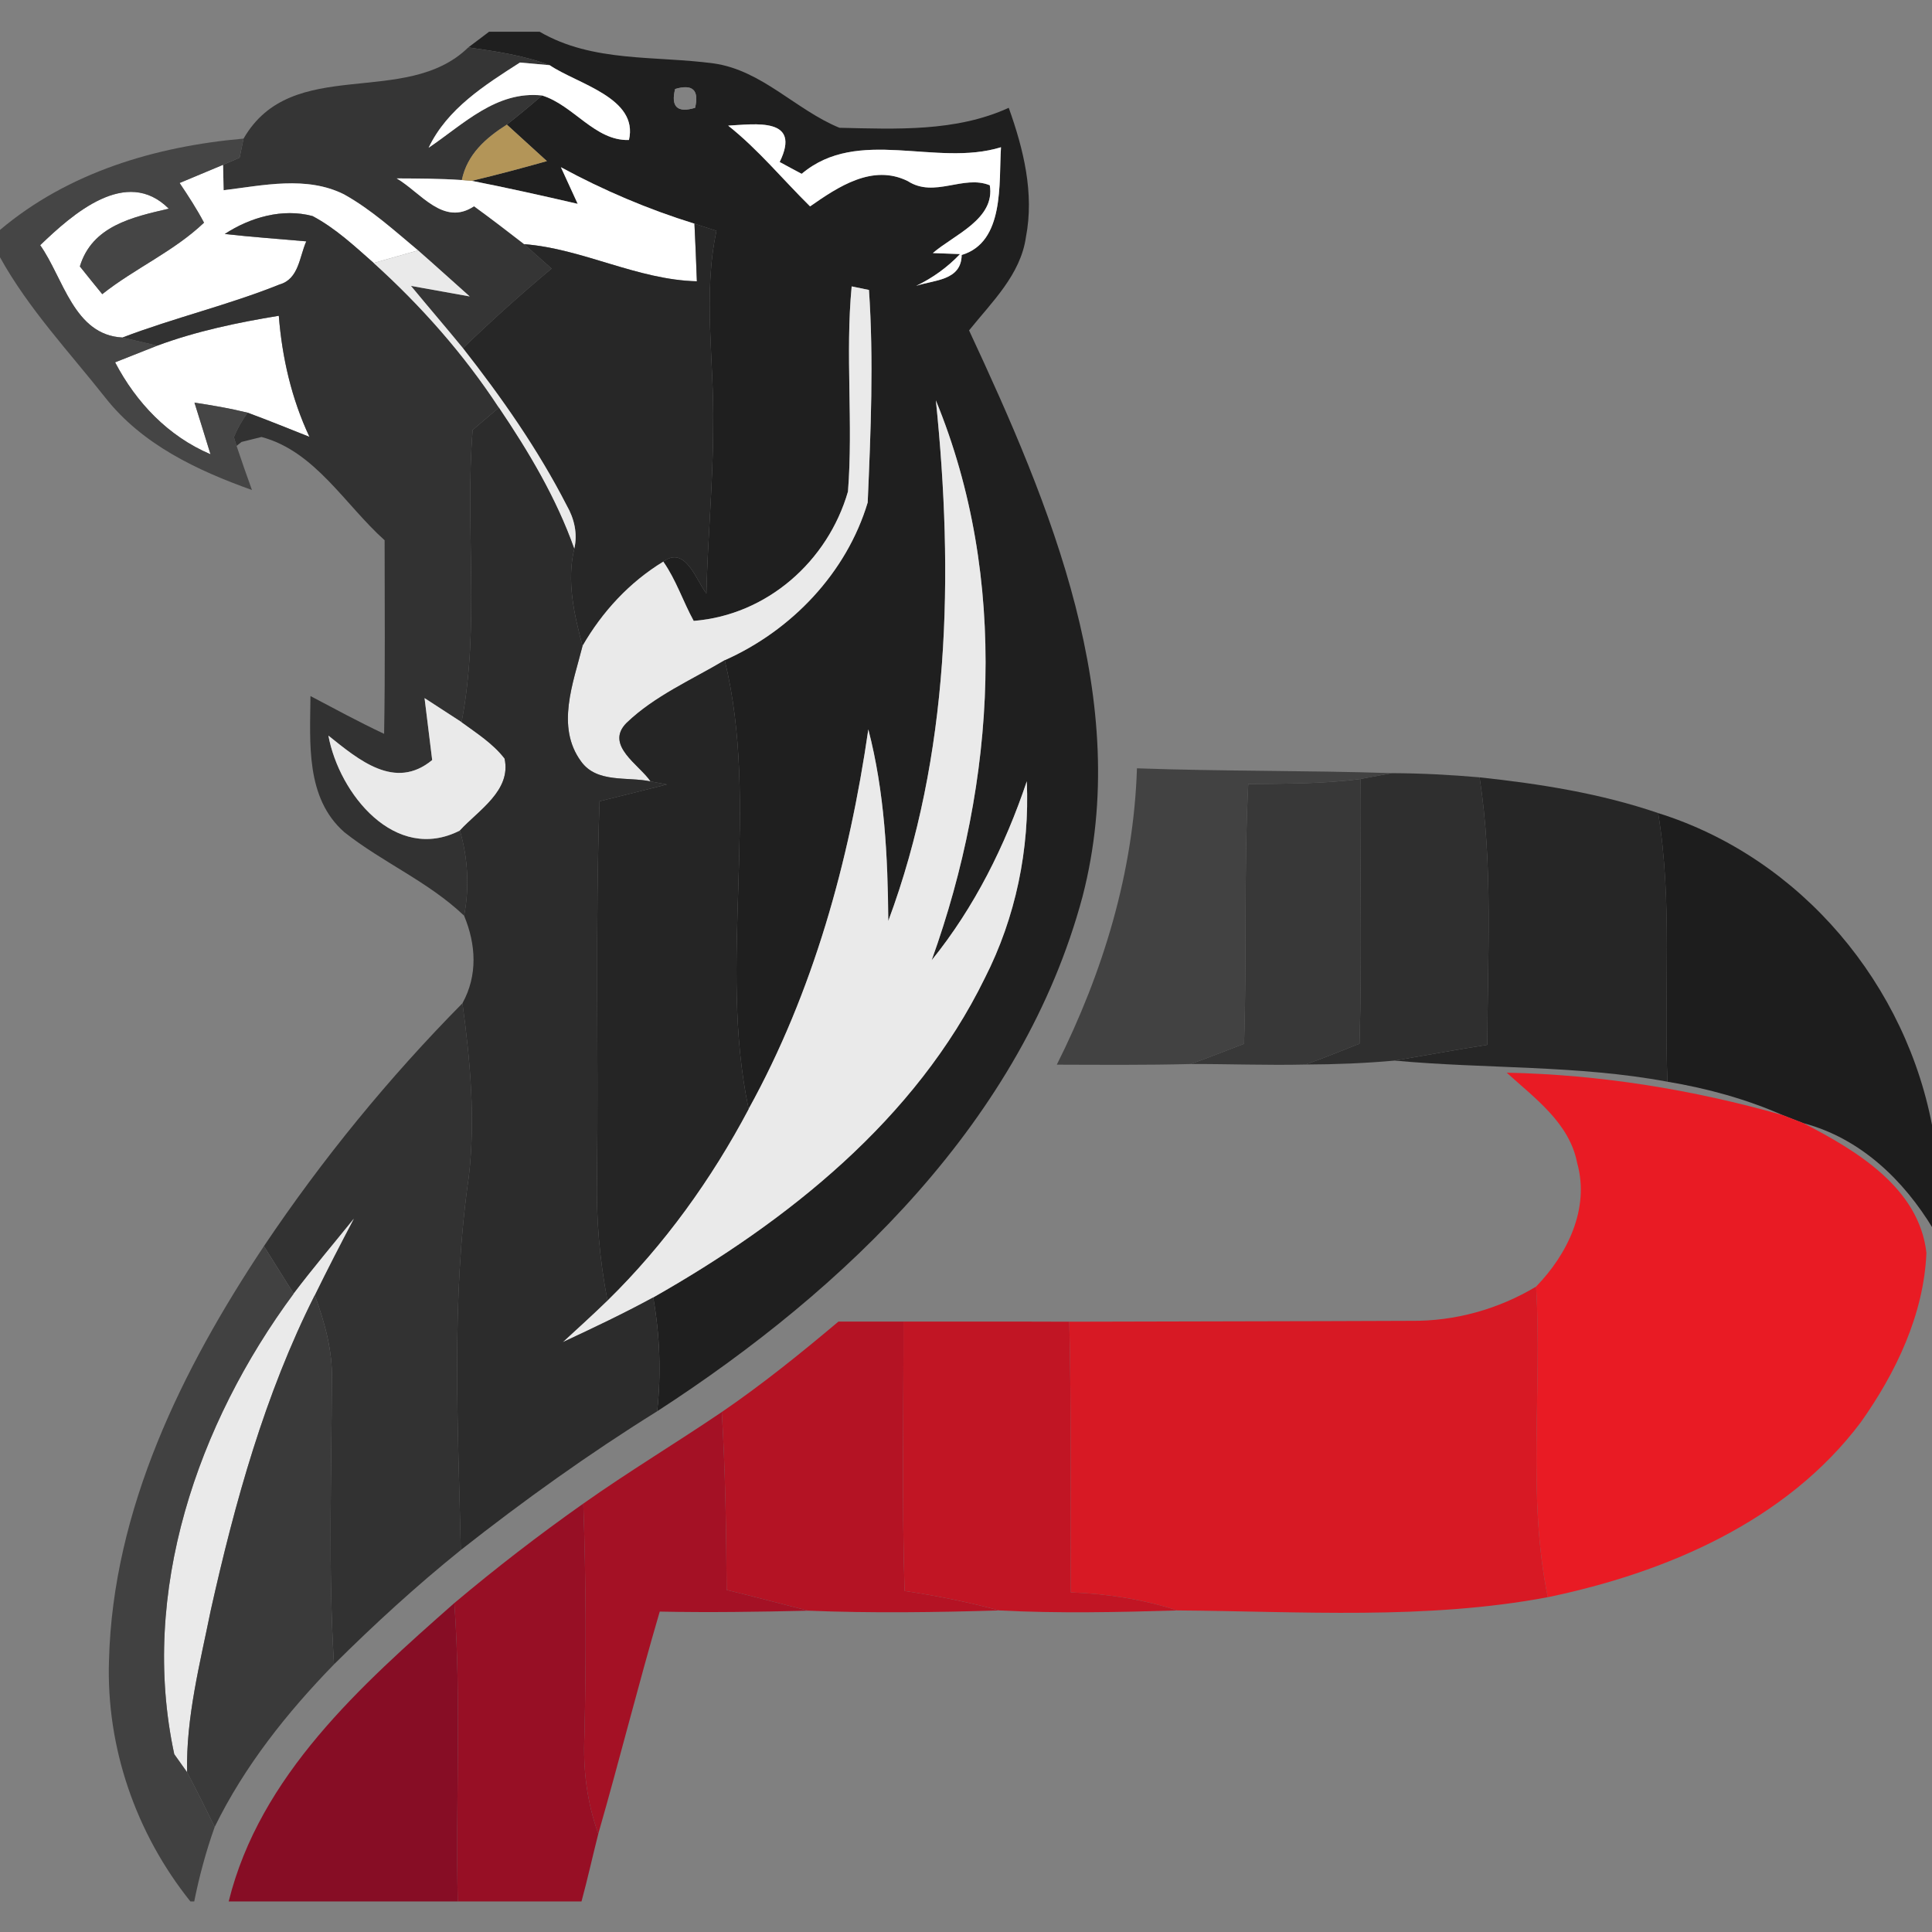 <?xml version="1.0" encoding="UTF-8" standalone="no"?>
<svg
   xmlns:dc="http://purl.org/dc/elements/1.1/"
   xmlns:cc="http://creativecommons.org/ns#"
   xmlns:rdf="http://www.w3.org/1999/02/22-rdf-syntax-ns#"
   xmlns:svg="http://www.w3.org/2000/svg"
   xmlns="http://www.w3.org/2000/svg"
   xmlns:sodipodi="http://sodipodi.sourceforge.net/DTD/sodipodi-0.dtd"
   xmlns:inkscape="http://www.inkscape.org/namespaces/inkscape"
   width="64"
   height="64"
   viewBox="0 0 48 48"
   version="1.1"
   id="svg204"
   sodipodi:docname="pant.svg"
   inkscape:version="0.92.3 (2405546, 2018-03-11)">
  <rect x="0" y="0" width="48" height="48" fill="#808080" stroke="none"/>
  <defs
     id="defs208" />
  <sodipodi:namedview
     pagecolor="#ffffff"
     bordercolor="#666666"
     borderopacity="1"
     objecttolerance="10"
     gridtolerance="10"
     guidetolerance="10"
     inkscape:pageopacity="0"
     inkscape:pageshadow="2"
     inkscape:window-width="1920"
     inkscape:window-height="1017"
     id="namedview206"
     showgrid="false"
     inkscape:pagecheckerboard="true"
     units="px"
     inkscape:zoom="1.5296596"
     inkscape:cx="-43.68229"
     inkscape:cy="14.123972"
     inkscape:window-x="-8"
     inkscape:window-y="-8"
     inkscape:window-maximized="1"
     inkscape:current-layer="svg204" />
  <g
     id="#1f1f1fff"
     transform="matrix(0.316,0,0,0.316,2.9999997e-8,0.789)">
    <path
       d="m 38.45,0 h 3.98 c 4.17,2.43 9.09,1.87 13.69,2.49 3.79,0.54 6.46,3.66 9.88,5.06 4.47,0.1 9.15,0.33 13.31,-1.57 1.16,3.24 2.02,6.72 1.35,10.17 -0.42,2.96 -2.69,5.11 -4.47,7.33 6.4,13.74 12.91,29.14 8.92,44.52 -4.71,17.55 -18.63,30.86 -33.44,40.46 0.32,-2.98 0.21,-5.99 -0.31,-8.95 10.56,-5.99 20.64,-14 26.07,-25.11 2.43,-4.77 3.53,-10.13 3.3,-15.47 -1.71,5.07 -4.11,9.9 -7.48,14.07 5.06,-14.06 6.09,-30.01 0.33,-44.02 1.41,13.68 1.11,27.9 -3.74,40.93 -0.04,-5.06 -0.29,-10.14 -1.57,-15.06 -1.5,10.37 -4.33,20.64 -9.41,29.84 -2.45,-11.6 0.93,-23.72 -1.88,-35.28 5.26,-2.34 9.58,-6.87 11.24,-12.4 0.24,-5.55 0.48,-11.16 0.1,-16.71 l -1.36,-0.28 c -0.51,5.36 0.13,10.76 -0.29,16.13 -1.58,5.47 -6.35,9.71 -12.13,10.17 -0.84,-1.53 -1.38,-3.22 -2.39,-4.66 1.74,-1.29 2.57,1.44 3.39,2.51 0.1,-4.39 0.53,-8.77 0.53,-13.16 0.09,-5.12 -0.82,-10.29 0.26,-15.36 -0.43,-0.14 -1.3,-0.42 -1.73,-0.56 -3.64,-1.13 -7.15,-2.62 -10.5,-4.44 0.33,0.72 0.99,2.16 1.32,2.88 -2.76,-0.64 -5.54,-1.26 -8.33,-1.81 1.98,-0.47 3.95,-1 5.91,-1.55 C 41.95,9.21 40.9,8.25 39.85,7.3 40.79,6.56 41.71,5.8 42.62,5.01 45.09,5.77 46.78,8.6 49.45,8.51 50.22,5.19 45.4,4.11 43.22,2.63 41.16,1.85 38.98,1.54 36.82,1.23 37.23,0.92 38.05,0.31 38.45,0 M 53.08,4.5 C 52.73,5.9 53.26,6.4 54.65,5.98 54.98,4.59 54.46,4.09 53.08,4.5 m 4.17,2.88 c 2.37,1.88 4.29,4.23 6.44,6.35 2.21,-1.54 4.91,-3.36 7.68,-1.99 2.1,1.36 4.36,-0.52 6.45,0.33 0.44,2.65 -2.79,3.88 -4.48,5.33 0.53,0.02 1.6,0.06 2.14,0.08 -0.99,1.04 -2.14,1.87 -3.45,2.5 1.43,-0.48 3.55,-0.4 3.58,-2.43 C 79,16.54 78.52,11.9 78.7,9.08 73.57,10.66 67.46,7.43 63.03,11.17 62.45,10.87 61.88,10.55 61.3,10.24 63.04,6.69 59.36,7.27 57.25,7.38 Z"
       id="path111"
       inkscape:connector-curvature="0"
       style="opacity:1;fill:#1f1f1f" />
  </g>
  <g
     id="#353535ff"
     transform="matrix(0.316,0,0,0.316,2.9999997e-8,0.789)">
    <path
       d="m 19.15,8.4 c 3.81,-6.62 12.73,-2.35 17.67,-7.17 2.16,0.31 4.34,0.62 6.4,1.4 C 42.63,2.58 41.47,2.47 40.88,2.42 38.12,4.19 35.16,6.05 33.7,9.12 36.43,7.28 39.02,4.62 42.62,5.01 41.71,5.8 40.79,6.56 39.85,7.3 38.2,8.35 36.73,9.63 36.31,11.66 34.6,11.54 32.89,11.54 31.19,11.53 c 1.89,1.11 3.67,3.79 6.08,2.19 1.33,0.97 2.64,1.97 3.94,2.98 0.54,0.48 1.62,1.44 2.16,1.92 -2.4,2 -4.72,4.09 -6.97,6.26 -1.35,-1.65 -2.74,-3.26 -4.09,-4.9 1.15,0.21 3.46,0.62 4.62,0.83 -1.36,-1.21 -2.7,-2.43 -4.06,-3.62 -1.87,-1.56 -3.69,-3.22 -5.83,-4.41 -2.95,-1.47 -6.34,-0.7 -9.46,-0.32 -0.01,-0.5 -0.03,-1.5 -0.04,-2 0.33,-0.14 0.98,-0.42 1.3,-0.56 z"
       id="path114"
       inkscape:connector-curvature="0"
       style="opacity:1;fill:#353535" />
  </g>
  <g
     id="#ffffffff"
     transform="matrix(0.316,0,0,0.316,2.9999997e-8,0.789)">
    <path
       d="m 33.7,9.12 c 1.46,-3.07 4.42,-4.93 7.18,-6.7 0.59,0.05 1.75,0.16 2.34,0.21 2.18,1.48 7,2.56 6.23,5.88 C 46.78,8.6 45.09,5.77 42.62,5.01 39.02,4.62 36.43,7.28 33.7,9.12 Z"
       id="path117"
       inkscape:connector-curvature="0"
       style="opacity:1;fill:#ffffff" />
    <path
       d="m 57.25,7.38 c 2.11,-0.11 5.79,-0.69 4.05,2.86 0.58,0.31 1.15,0.63 1.73,0.93 4.43,-3.74 10.54,-0.51 15.67,-2.09 -0.18,2.82 0.3,7.46 -3.09,8.47 -0.03,2.03 -2.15,1.95 -3.58,2.43 1.31,-0.63 2.46,-1.46 3.45,-2.5 -0.54,-0.02 -1.61,-0.06 -2.14,-0.08 1.69,-1.45 4.92,-2.68 4.48,-5.33 -2.09,-0.85 -4.35,1.03 -6.45,-0.33 -2.77,-1.37 -5.47,0.45 -7.68,1.99 -2.15,-2.12 -4.07,-4.47 -6.44,-6.35 z"
       id="path119"
       inkscape:connector-curvature="0"
       style="opacity:1;fill:#ffffff" />
    <path
       d="m 14.12,11.89 c 1.14,-0.48 2.28,-0.95 3.42,-1.43 0.01,0.5 0.03,1.5 0.04,2 3.12,-0.38 6.51,-1.15 9.46,0.32 2.14,1.19 3.96,2.85 5.83,4.41 -1.17,0.33 -2.33,0.66 -3.49,0.99 -1.51,-1.33 -3.01,-2.74 -4.81,-3.69 -2.36,-0.63 -4.89,0.1 -6.9,1.41 2.13,0.24 4.27,0.39 6.41,0.58 -0.54,1.21 -0.58,2.96 -2.1,3.39 -4.03,1.62 -8.29,2.62 -12.35,4.17 -3.82,-0.19 -4.64,-4.67 -6.47,-7.26 2.54,-2.44 6.77,-6.21 10.11,-2.87 -2.84,0.66 -6.03,1.35 -6.99,4.54 0.58,0.73 1.17,1.46 1.76,2.18 2.56,-2.03 5.63,-3.36 8,-5.62 -0.57,-1.08 -1.24,-2.11 -1.92,-3.12 z"
       id="path121"
       inkscape:connector-curvature="0"
       style="opacity:1;fill:#ffffff" />
    <path
       d="m 31.19,11.53 c 1.7,0.01 3.41,0.01 5.12,0.13 l 0.78,0.06 c 2.79,0.55 5.57,1.17 8.33,1.81 -0.33,-0.72 -0.99,-2.16 -1.32,-2.88 3.35,1.82 6.86,3.31 10.5,4.44 0.07,1.5 0.14,3.02 0.19,4.53 -4.72,-0.12 -8.96,-2.56 -13.58,-2.92 -1.3,-1.01 -2.61,-2.01 -3.94,-2.98 -2.41,1.6 -4.19,-1.08 -6.08,-2.19 z"
       id="path123"
       inkscape:connector-curvature="0"
       style="opacity:1;fill:#ffffff" />
    <path
       d="m 12.36,24.68 c 3.08,-1.14 6.32,-1.82 9.56,-2.35 0.26,3.29 1,6.52 2.41,9.52 -1.62,-0.64 -3.23,-1.3 -4.86,-1.9 -1.38,-0.34 -2.78,-0.58 -4.18,-0.79 0.43,1.35 0.84,2.71 1.26,4.06 -3.33,-1.42 -5.84,-4.06 -7.5,-7.23 0.82,-0.32 2.48,-0.98 3.31,-1.31 z"
       id="path125"
       inkscape:connector-curvature="0"
       style="opacity:1;fill:#ffffff" />
  </g>
  <g
     id="#828282ff"
     transform="matrix(0.316,0,0,0.316,2.9999997e-8,0.789)">
    <path
       d="m 53.08,4.5 c 1.38,-0.41 1.9,0.09 1.57,1.48 C 53.26,6.4 52.73,5.9 53.08,4.5 Z"
       id="path128"
       inkscape:connector-curvature="0"
       style="opacity:1;fill:#828282" />
  </g>
  <g
     id="#b39558ff"
     transform="matrix(0.316,0,0,0.316,2.9999997e-8,0.789)">
    <path
       d="m 36.31,11.66 c 0.42,-2.03 1.89,-3.31 3.54,-4.36 1.05,0.95 2.1,1.91 3.15,2.87 -1.96,0.55 -3.93,1.08 -5.91,1.55 z"
       id="path131"
       inkscape:connector-curvature="0"
       style="opacity:1;fill:#b39558" />
  </g>
  <g
     id="#454545ff"
     transform="matrix(0.316,0,0,0.316,2.9999997e-8,0.789)">
    <path
       d="M 0,15.58 C 5.38,11.04 12.24,9.01 19.15,8.4 l -0.31,1.5 c -0.32,0.14 -0.97,0.42 -1.3,0.56 -1.14,0.48 -2.28,0.95 -3.42,1.43 0.68,1.01 1.35,2.04 1.92,3.12 -2.37,2.26 -5.44,3.59 -8,5.62 -0.59,-0.72 -1.18,-1.45 -1.76,-2.18 0.96,-3.19 4.15,-3.88 6.99,-4.54 -3.34,-3.34 -7.57,0.43 -10.11,2.87 1.83,2.59 2.65,7.07 6.47,7.26 0.68,0.16 2.04,0.48 2.73,0.64 -0.83,0.33 -2.49,0.99 -3.31,1.31 1.66,3.17 4.17,5.81 7.5,7.23 -0.42,-1.35 -0.83,-2.71 -1.26,-4.06 1.4,0.21 2.8,0.45 4.18,0.79 -0.44,0.6 -0.8,1.24 -1.08,1.92 0.05,0.17 0.15,0.52 0.21,0.69 0.39,1.16 0.79,2.32 1.21,3.47 C 15.5,34.49 11.19,32.46 8.29,28.78 5.44,25.17 2.24,21.78 0,17.73 Z"
       id="path134"
       inkscape:connector-curvature="0"
       style="opacity:1;fill:#454545" />
  </g>
  <g
     id="#323232ff"
     transform="matrix(0.316,0,0,0.316,2.9999997e-8,0.789)">
    <path
       d="m 17.67,15.9 c 2.01,-1.31 4.54,-2.04 6.9,-1.41 1.8,0.95 3.3,2.36 4.81,3.69 3.73,3.37 7.08,7.16 9.84,11.37 -0.52,0.44 -1.55,1.32 -2.06,1.76 -0.61,7.65 0.59,15.39 -0.87,22.97 -0.72,-0.47 -2.18,-1.42 -2.91,-1.89 0.2,1.62 0.4,3.25 0.6,4.87 -2.93,2.42 -5.78,-0.02 -8.16,-1.92 0.84,4.56 5.25,10.06 10.34,7.46 0.63,2.18 0.76,4.46 0.33,6.7 -2.79,-2.67 -6.42,-4.19 -9.42,-6.57 -3.06,-2.69 -2.69,-7.03 -2.66,-10.7 1.92,1.01 3.83,2.05 5.79,2.97 0.09,-5.07 0.04,-10.15 0.04,-15.22 -3.11,-2.78 -5.47,-7 -9.68,-8.12 -0.39,0.1 -1.18,0.29 -1.57,0.39 l -0.39,0.31 c -0.06,-0.17 -0.16,-0.52 -0.21,-0.69 0.28,-0.68 0.64,-1.32 1.08,-1.92 1.63,0.6 3.24,1.26 4.86,1.9 -1.41,-3 -2.15,-6.23 -2.41,-9.52 -3.24,0.53 -6.48,1.21 -9.56,2.35 -0.69,-0.16 -2.05,-0.48 -2.73,-0.64 4.06,-1.55 8.32,-2.55 12.35,-4.17 1.52,-0.43 1.56,-2.18 2.1,-3.39 -2.14,-0.19 -4.28,-0.34 -6.41,-0.58 z"
       id="path137"
       inkscape:connector-curvature="0"
       style="opacity:1;fill:#323232" />
    <path
       d="m 20.75,95.48 c 4.59,-6.84 9.82,-13.24 15.61,-19.1 0.61,4.51 1.03,9.08 0.5,13.63 -1.4,9.72 -0.84,19.58 -0.63,29.36 -3.49,2.81 -6.8,5.84 -9.97,8.99 -0.46,-7.45 -0.19,-14.93 -0.17,-22.39 0.07,-2.29 -0.57,-4.51 -1.34,-6.64 0.99,-2.02 2.02,-4.02 3.07,-6.01 -1.58,1.96 -3.21,3.88 -4.73,5.89 -0.78,-1.24 -1.56,-2.49 -2.34,-3.73 z"
       id="path139"
       inkscape:connector-curvature="0"
       style="opacity:1;fill:#323232" />
  </g>
  <g
     id="#272727ff"
     transform="matrix(0.316,0,0,0.316,2.9999997e-8,0.789)">
    <path
       d="m 54.6,15.09 c 0.43,0.14 1.3,0.42 1.73,0.56 -1.08,5.07 -0.17,10.24 -0.26,15.36 0,4.39 -0.43,8.77 -0.53,13.16 -0.82,-1.07 -1.65,-3.8 -3.39,-2.51 -2.66,1.62 -4.8,3.94 -6.35,6.63 -0.66,-2.49 -1.26,-5.08 -0.65,-7.64 0.28,-1.18 0,-2.37 -0.59,-3.4 -2.26,-4.41 -5.11,-8.48 -8.16,-12.37 2.25,-2.17 4.57,-4.26 6.97,-6.26 -0.54,-0.48 -1.62,-1.44 -2.16,-1.92 4.62,0.36 8.86,2.8 13.58,2.92 -0.05,-1.51 -0.12,-3.03 -0.19,-4.53 z"
       id="path142"
       inkscape:connector-curvature="0"
       style="opacity:1;fill:#272727" />
  </g>
  <g
     id="#eaeaeaff"
     transform="matrix(0.316,0,0,0.316,2.9999997e-8,0.789)">
    <path
       d="m 32.87,17.19 c 1.36,1.19 2.7,2.41 4.06,3.62 -1.16,-0.21 -3.47,-0.62 -4.62,-0.83 1.35,1.64 2.74,3.25 4.09,4.9 3.05,3.89 5.9,7.96 8.16,12.37 0.59,1.03 0.87,2.22 0.59,3.4 -1.41,-3.98 -3.58,-7.62 -5.93,-11.1 -2.76,-4.21 -6.11,-8 -9.84,-11.37 1.16,-0.33 2.32,-0.66 3.49,-0.99 z"
       id="path145"
       inkscape:connector-curvature="0"
       style="opacity:1;fill:#eaeaea" />
    <path
       d="m 66.96,20.02 1.36,0.28 c 0.38,5.55 0.14,11.16 -0.1,16.71 -1.66,5.53 -5.98,10.06 -11.24,12.4 -2.62,1.56 -5.5,2.8 -7.72,4.93 -1.74,1.75 1.01,3.29 1.89,4.6 -1.83,-0.39 -4.23,0.16 -5.47,-1.58 -1.99,-2.72 -0.61,-6.16 0.12,-9.07 1.55,-2.69 3.69,-5.01 6.35,-6.63 1.01,1.44 1.55,3.13 2.39,4.66 5.78,-0.46 10.55,-4.7 12.13,-10.17 0.42,-5.37 -0.22,-10.77 0.29,-16.13 z"
       id="path147"
       inkscape:connector-curvature="0"
       style="opacity:1;fill:#eaeaea" />
    <path
       d="m 73.58,28.98 c 5.76,14.01 4.73,29.96 -0.33,44.02 3.37,-4.17 5.77,-9 7.48,-14.07 0.23,5.34 -0.87,10.7 -3.3,15.47 C 72,85.51 61.92,93.52 51.36,99.51 c -2.33,1.27 -4.72,2.4 -7.12,3.52 1.18,-1.09 2.37,-2.16 3.52,-3.28 4.47,-4.38 8.17,-9.53 11.1,-15.06 5.08,-9.2 7.91,-19.47 9.41,-29.84 1.28,4.92 1.53,10 1.57,15.06 4.85,-13.03 5.15,-27.25 3.74,-40.93 z"
       id="path149"
       inkscape:connector-curvature="0"
       style="opacity:1;fill:#eaeaea" />
    <path
       d="m 33.38,52.39 c 0.73,0.47 2.19,1.42 2.91,1.89 1.19,0.87 2.47,1.68 3.38,2.86 0.55,2.52 -2.04,4.06 -3.51,5.66 -5.09,2.6 -9.5,-2.9 -10.34,-7.46 2.38,1.9 5.23,4.34 8.16,1.92 -0.2,-1.62 -0.4,-3.25 -0.6,-4.87 z"
       id="path151"
       inkscape:connector-curvature="0"
       style="opacity:1;fill:#eaeaea" />
    <path
       d="m 27.82,93.32 c -1.05,1.99 -2.08,3.99 -3.07,6.01 -3.93,7.8 -6.28,16.28 -8.18,24.78 -0.85,4.2 -1.95,8.41 -1.86,12.73 -0.25,-0.36 -0.76,-1.07 -1.01,-1.42 -2.74,-12.73 1.82,-25.98 9.39,-36.21 1.52,-2.01 3.15,-3.93 4.73,-5.89 z"
       id="path153"
       inkscape:connector-curvature="0"
       style="opacity:1;fill:#eaeaea" />
  </g>
  <g
     id="#2c2c2cff"
     transform="matrix(0.316,0,0,0.316,2.9999997e-8,0.789)">
    <path
       d="m 37.16,31.31 c 0.51,-0.44 1.54,-1.32 2.06,-1.76 2.35,3.48 4.52,7.12 5.93,11.1 -0.61,2.56 -0.01,5.15 0.65,7.64 -0.73,2.91 -2.11,6.35 -0.12,9.07 1.24,1.74 3.64,1.19 5.47,1.58 0.32,0.06 0.96,0.18 1.28,0.24 -1.76,0.45 -3.53,0.88 -5.29,1.32 -0.35,9.82 -0.08,19.65 -0.2,29.48 -0.08,3.28 0.2,6.55 0.82,9.77 -1.15,1.12 -2.34,2.19 -3.52,3.28 2.4,-1.12 4.79,-2.25 7.12,-3.52 0.52,2.96 0.63,5.97 0.31,8.95 -5.35,3.33 -10.49,7.01 -15.44,10.91 -0.21,-9.78 -0.77,-19.64 0.63,-29.36 0.53,-4.55 0.11,-9.12 -0.5,-13.63 1.21,-2.19 1.07,-4.62 0.13,-6.88 0.43,-2.24 0.3,-4.52 -0.33,-6.7 1.47,-1.6 4.06,-3.14 3.51,-5.66 -0.91,-1.18 -2.19,-1.99 -3.38,-2.86 1.46,-7.58 0.26,-15.32 0.87,-22.97 z"
       id="path156"
       inkscape:connector-curvature="0"
       style="opacity:1;fill:#2c2c2c" />
  </g>
  <g
     id="#252525ff"
     transform="matrix(0.316,0,0,0.316,2.9999997e-8,0.789)">
    <path
       d="m 49.26,54.34 c 2.22,-2.13 5.1,-3.37 7.72,-4.93 2.81,11.56 -0.57,23.68 1.88,35.28 -2.93,5.53 -6.63,10.68 -11.1,15.06 -0.62,-3.22 -0.9,-6.49 -0.82,-9.77 0.12,-9.83 -0.15,-19.66 0.2,-29.48 1.76,-0.44 3.53,-0.87 5.29,-1.32 -0.32,-0.06 -0.96,-0.18 -1.28,-0.24 -0.88,-1.31 -3.63,-2.85 -1.89,-4.6 z"
       id="path159"
       inkscape:connector-curvature="0"
       style="opacity:1;fill:#252525" />
  </g>
  <g
     id="#424242ff"
     transform="matrix(0.316,0,0,0.316,2.9999997e-8,0.789)">
    <path
       d="m 89.39,57.91 c 6.68,0.24 13.38,0.16 20.06,0.38 -0.62,0.12 -1.87,0.34 -2.49,0.46 -2.92,0.39 -5.88,0.36 -8.82,0.4 -0.35,6.8 -0.1,13.61 -0.33,20.42 -1.4,0.54 -2.79,1.09 -4.2,1.59 -3.5,0.09 -7.01,0.06 -10.52,0.05 3.64,-7.27 6.04,-15.13 6.3,-23.3 z"
       id="path162"
       inkscape:connector-curvature="0"
       style="opacity:1;fill:#424242" />
  </g>
  <g
     id="#383838ff"
     transform="matrix(0.316,0,0,0.316,2.9999997e-8,0.789)">
    <path
       d="m 98.14,59.15 c 2.94,-0.04 5.9,-0.01 8.82,-0.4 -0.05,6.93 0.14,13.88 -0.07,20.81 -1.41,0.56 -2.81,1.13 -4.24,1.64 -3.01,0.07 -6.02,-0.05 -9.04,-0.04 1.41,-0.5 2.8,-1.05 4.2,-1.59 0.23,-6.81 -0.02,-13.62 0.33,-20.42 z"
       id="path165"
       inkscape:connector-curvature="0"
       style="opacity:1;fill:#383838" />
  </g>
  <g
     id="#2f2f2fff"
     transform="matrix(0.316,0,0,0.316,2.9999997e-8,0.789)">
    <path
       d="m 106.96,58.75 c 0.62,-0.12 1.87,-0.34 2.49,-0.46 2.3,0.01 4.6,0.13 6.88,0.33 1.07,6.96 0.62,14.02 0.61,21.03 -2.44,0.38 -4.86,0.83 -7.29,1.24 -2.32,0.21 -4.66,0.3 -7,0.31 1.43,-0.51 2.83,-1.08 4.24,-1.64 0.21,-6.93 0.02,-13.88 0.07,-20.81 z"
       id="path168"
       inkscape:connector-curvature="0"
       style="opacity:1;fill:#2f2f2f" />
  </g>
  <g
     id="#262626ff"
     transform="matrix(0.316,0,0,0.316,2.9999997e-8,0.789)">
    <path
       d="m 116.33,58.62 c 4.75,0.51 9.51,1.26 14.04,2.81 1.14,6.99 0.44,14.08 0.73,21.12 -7.07,-1.32 -14.3,-1 -21.45,-1.66 2.43,-0.41 4.85,-0.86 7.29,-1.24 0.01,-7.01 0.46,-14.07 -0.61,-21.03 z"
       id="path171"
       inkscape:connector-curvature="0"
       style="opacity:1;fill:#262626" />
  </g>
  <g
     id="#1d1d1dff"
     transform="matrix(0.316,0,0,0.316,2.9999997e-8,0.789)">
    <path
       d="m 130.37,61.43 c 11.24,3.52 19.62,13.53 21.63,25.07 v 7.64 c -2.33,-3.87 -5.74,-7.15 -10.21,-8.33 -0.4,-0.16 -1.21,-0.47 -1.62,-0.63 -2.89,-1.27 -5.96,-2.11 -9.07,-2.63 -0.29,-7.04 0.41,-14.13 -0.73,-21.12 z"
       id="path174"
       inkscape:connector-curvature="0"
       style="opacity:1;fill:#1d1d1d" />
  </g>
  <g
     id="#e91b24ff"
     transform="matrix(0.316,0,0,0.316,2.9999997e-8,0.789)">
    <path
       d="m 118.46,81.84 c 7.36,0.15 14.64,1.33 21.71,3.34 0.41,0.16 1.22,0.47 1.62,0.63 4.16,2.15 9.09,5.08 9.67,10.19 -0.2,4.85 -2.4,9.44 -5.17,13.34 -5.85,7.78 -15.31,11.81 -24.6,13.74 -1.64,-8.04 -0.42,-16.29 -0.92,-24.42 2.46,-2.53 4.24,-6.14 3.23,-9.72 -0.6,-3.14 -3.33,-5.09 -5.54,-7.1 z"
       id="path177"
       inkscape:connector-curvature="0"
       style="opacity:1;fill:#e91b24" />
  </g>
  <g
     id="#414141ff"
     transform="matrix(0.316,0,0,0.316,2.9999997e-8,0.789)">
    <path
       d="m 8.57,128.03 c 0.31,-11.85 5.73,-22.86 12.18,-32.55 0.78,1.24 1.56,2.49 2.34,3.73 -7.57,10.23 -12.13,23.48 -9.39,36.21 0.25,0.35 0.76,1.06 1.01,1.42 0.75,1.42 1.46,2.85 2.17,4.3 -0.68,1.91 -1.21,3.87 -1.61,5.86 h -0.3 c -4.28,-5.34 -6.63,-12.11 -6.4,-18.97 z"
       id="path180"
       inkscape:connector-curvature="0"
       style="opacity:1;fill:#414141" />
  </g>
  <g
     id="#d71924ff"
     transform="matrix(0.316,0,0,0.316,2.9999997e-8,0.789)">
    <path
       d="m 110.93,101.35 c 3.46,0.04 6.87,-0.91 9.84,-2.69 0.5,8.13 -0.72,16.38 0.92,24.42 -9.6,1.8 -19.42,1.11 -29.13,1.04 -2.71,-0.88 -5.54,-1.31 -8.37,-1.42 -0.05,-7.09 0.06,-14.19 -0.12,-21.28 8.95,-0.03 17.91,-0.03 26.86,-0.07 z"
       id="path183"
       inkscape:connector-curvature="0"
       style="opacity:1;fill:#d71924" />
  </g>
  <g
     id="#3a3a3aff"
     transform="matrix(0.316,0,0,0.316,2.9999997e-8,0.789)">
    <path
       d="m 16.57,124.11 c 1.9,-8.5 4.25,-16.98 8.18,-24.78 0.77,2.13 1.41,4.35 1.34,6.64 -0.02,7.46 -0.29,14.94 0.17,22.39 -3.7,3.8 -7.04,8 -9.38,12.78 -0.71,-1.45 -1.42,-2.88 -2.17,-4.3 -0.09,-4.32 1.01,-8.53 1.86,-12.73 z"
       id="path186"
       inkscape:connector-curvature="0"
       style="opacity:1;fill:#3a3a3a" />
  </g>
  <g
     id="#b41324ff"
     transform="matrix(0.316,0,0,0.316,2.9999997e-8,0.789)">
    <path
       d="m 56.75,108.52 c 3.19,-2.18 6.21,-4.62 9.17,-7.11 1.7,0 3.41,0 5.11,0 0.02,7.06 -0.13,14.12 0.09,21.18 2.5,0.37 4.99,0.87 7.44,1.53 -5.01,0.15 -10.02,0.22 -15.02,0.02 -2.14,-0.54 -4.27,-1.11 -6.41,-1.63 -0.03,-4.66 -0.1,-9.33 -0.38,-13.99 z"
       id="path189"
       inkscape:connector-curvature="0"
       style="opacity:1;fill:#b41324" />
  </g>
  <g
     id="#c11524ff"
     transform="matrix(0.316,0,0,0.316,2.9999997e-8,0.789)">
    <path
       d="m 71.03,101.41 c 4.35,0.01 8.69,-0.01 13.04,0.01 0.18,7.09 0.07,14.19 0.12,21.28 2.83,0.11 5.66,0.54 8.37,1.42 -4.67,0.14 -9.34,0.24 -14,0 -2.45,-0.66 -4.94,-1.16 -7.44,-1.53 -0.22,-7.06 -0.07,-14.12 -0.09,-21.18 z"
       id="path192"
       inkscape:connector-curvature="0"
       style="opacity:1;fill:#c11524" />
  </g>
  <g
     id="#a41125ff"
     transform="matrix(0.316,0,0,0.316,2.9999997e-8,0.789)">
    <path
       d="m 45.86,115.72 c 3.55,-2.51 7.29,-4.76 10.89,-7.2 0.28,4.66 0.35,9.33 0.38,13.99 2.14,0.52 4.27,1.09 6.41,1.63 -3.89,0.09 -7.78,0.15 -11.67,0.07 -1.7,5.8 -3.16,11.66 -4.83,17.47 -0.9,-2.47 -1.21,-5.09 -1.09,-7.7 0.14,-6.09 0.13,-12.18 -0.09,-18.26 z"
       id="path195"
       inkscape:connector-curvature="0"
       style="opacity:1;fill:#a41125" />
  </g>
  <g
     id="#970f25ff"
     transform="matrix(0.316,0,0,0.316,2.9999997e-8,0.789)">
    <path
       d="m 35.72,123.54 c 3.27,-2.75 6.65,-5.36 10.14,-7.82 0.22,6.08 0.23,12.17 0.09,18.26 -0.12,2.61 0.19,5.23 1.09,7.7 -0.45,1.77 -0.84,3.55 -1.32,5.32 h -9.73 c -0.18,-7.82 0.29,-15.65 -0.27,-23.46 z"
       id="path198"
       inkscape:connector-curvature="0"
       style="opacity:1;fill:#970f25" />
  </g>
  <g
     id="#870d25ff"
     transform="matrix(0.316,0,0,0.316,2.9999997e-8,0.789)">
    <path
       d="m 17.98,147 c 2.45,-9.9 10.39,-16.98 17.74,-23.46 0.56,7.81 0.09,15.64 0.27,23.46 z"
       id="path201"
       inkscape:connector-curvature="0"
       style="opacity:1;fill:#870d25" />
  </g>
</svg>
